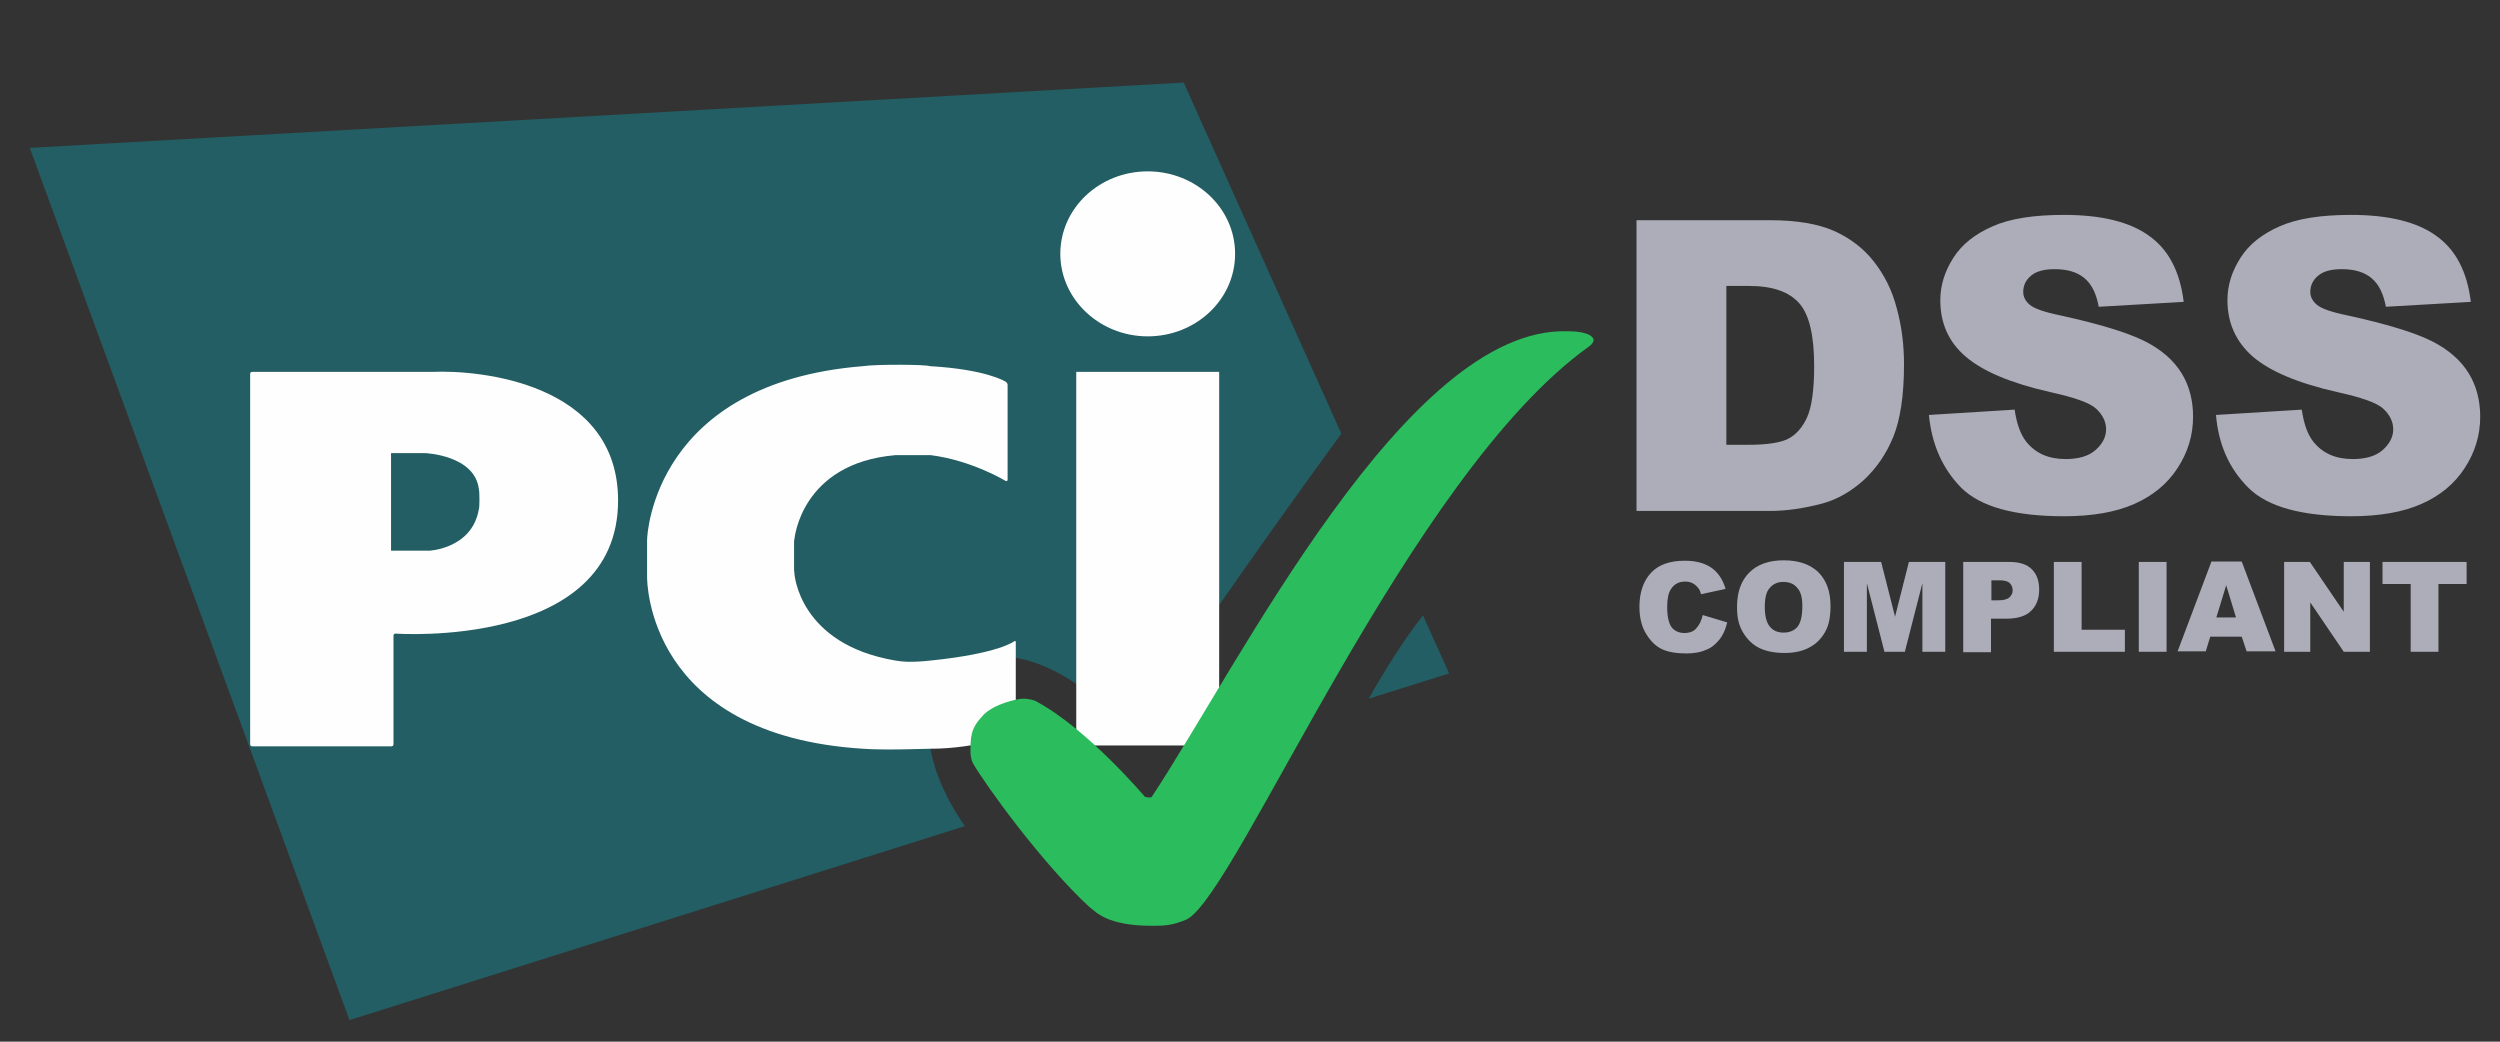 <svg width="48" height="20" viewBox="0 0 48 20" fill="none" xmlns="http://www.w3.org/2000/svg">
<rect x="0" y="0" width="48" height="20" fill="#333333" stroke="none"/>
<g clip-path="url(#clip0_74_2708)">
<g clip-path="url(#clip1_74_2708)">
<path d="M32.692 11.809L33.162 11.95C33.131 12.083 33.084 12.193 33.013 12.279C32.943 12.365 32.864 12.436 32.762 12.475C32.66 12.522 32.535 12.546 32.378 12.546C32.19 12.546 32.041 12.522 31.916 12.467C31.798 12.412 31.696 12.318 31.61 12.177C31.524 12.044 31.477 11.864 31.477 11.652C31.477 11.37 31.555 11.15 31.704 10.993C31.853 10.836 32.072 10.766 32.347 10.766C32.566 10.766 32.731 10.813 32.856 10.899C32.982 10.985 33.076 11.119 33.131 11.307L32.66 11.409C32.645 11.354 32.629 11.315 32.606 11.291C32.574 11.252 32.543 11.221 32.496 11.197C32.449 11.174 32.402 11.166 32.355 11.166C32.237 11.166 32.143 11.213 32.08 11.315C32.033 11.385 32.01 11.503 32.01 11.652C32.01 11.84 32.041 11.973 32.096 12.044C32.151 12.114 32.237 12.154 32.339 12.154C32.441 12.154 32.519 12.122 32.566 12.067C32.629 11.997 32.668 11.918 32.692 11.809Z" fill="#ACADB8"/>
<path d="M33.351 11.652C33.351 11.369 33.429 11.15 33.586 10.993C33.743 10.836 33.962 10.758 34.245 10.758C34.535 10.758 34.754 10.836 34.911 10.985C35.068 11.142 35.146 11.354 35.146 11.636C35.146 11.84 35.115 12.004 35.044 12.13C34.974 12.255 34.88 12.357 34.746 12.428C34.621 12.498 34.456 12.537 34.268 12.537C34.072 12.537 33.915 12.506 33.782 12.443C33.657 12.381 33.554 12.287 33.468 12.146C33.382 12.004 33.351 11.855 33.351 11.652ZM33.884 11.652C33.884 11.824 33.915 11.95 33.978 12.028C34.041 12.106 34.127 12.146 34.245 12.146C34.362 12.146 34.448 12.106 34.511 12.036C34.574 11.957 34.605 11.824 34.605 11.636C34.605 11.471 34.574 11.354 34.503 11.283C34.441 11.205 34.346 11.173 34.237 11.173C34.127 11.173 34.041 11.213 33.978 11.291C33.915 11.354 33.884 11.479 33.884 11.652Z" fill="#ACADB8"/>
<path d="M35.42 10.789H36.118L36.385 11.84L36.651 10.789H37.349V12.514H36.91V11.197L36.573 12.514H36.181L35.844 11.197V12.514H35.404V10.789H35.42Z" fill="#ACADB8"/>
<path d="M37.694 10.789H38.58C38.776 10.789 38.917 10.836 39.011 10.93C39.105 11.024 39.152 11.15 39.152 11.322C39.152 11.495 39.097 11.636 38.995 11.73C38.894 11.832 38.729 11.879 38.517 11.879H38.227V12.522H37.694V10.789ZM38.227 11.526H38.361C38.462 11.526 38.533 11.511 38.58 11.471C38.619 11.432 38.643 11.393 38.643 11.338C38.643 11.283 38.627 11.236 38.588 11.197C38.549 11.158 38.486 11.142 38.384 11.142H38.235V11.526H38.227Z" fill="#ACADB8"/>
<path d="M39.434 10.789H39.967V12.091H40.798V12.514H39.434V10.789Z" fill="#ACADB8"/>
<path d="M41.065 10.789H41.598V12.514H41.065V10.789Z" fill="#ACADB8"/>
<path d="M43.041 12.224H42.437L42.351 12.506H41.81L42.46 10.781H43.041L43.691 12.506H43.135L43.041 12.224ZM42.931 11.855L42.743 11.236L42.554 11.855H42.931Z" fill="#ACADB8"/>
<path d="M43.855 10.789H44.349L45 11.746V10.789H45.502V12.514H45L44.357 11.566V12.514H43.855V10.789Z" fill="#ACADB8"/>
<path d="M45.736 10.789H47.359V11.213H46.818V12.514H46.285V11.213H45.744V10.789H45.736Z" fill="#ACADB8"/>
<path d="M26.279 13.415L27.823 12.93L27.322 11.816C26.953 12.279 26.585 12.875 26.279 13.415ZM25.754 8.327L22.727 1.585L0.571 2.839L6.71 19.586L18.525 15.862C17.773 14.78 17.498 13.494 18.368 12.867C19.34 12.161 20.807 12.976 21.739 14.129C22.641 12.624 25.173 9.119 25.754 8.327Z" fill="#225E63"/>
<path d="M22.036 6.458C22.961 6.458 23.714 5.752 23.714 4.874C23.714 3.996 22.961 3.29 22.036 3.29C21.111 3.29 20.358 3.996 20.358 4.874C20.358 5.744 21.111 6.458 22.036 6.458ZM20.664 7.14H23.408V14.313H20.664V7.14Z" fill="#FEFEFE"/>
<path d="M19.307 9.233C19.331 9.241 19.346 9.233 19.346 9.209V7.39C19.346 7.367 19.331 7.343 19.307 7.328C19.307 7.328 18.946 7.092 17.849 7.03C17.794 6.998 16.83 6.991 16.571 7.03C12.572 7.351 12.424 10.244 12.424 10.37V11.075C12.424 11.161 12.424 14.117 16.571 14.376C16.979 14.407 17.77 14.376 17.849 14.376C18.805 14.376 19.464 14.086 19.464 14.086C19.487 14.078 19.503 14.054 19.503 14.031V12.33C19.503 12.306 19.487 12.298 19.472 12.314C19.472 12.314 19.174 12.549 17.872 12.682C17.504 12.722 17.323 12.706 17.19 12.682C15.34 12.369 15.254 11.02 15.254 11.02C15.254 10.997 15.246 10.958 15.246 10.942V10.424C15.246 10.401 15.246 10.362 15.254 10.346C15.254 10.346 15.379 8.896 17.19 8.739H17.872C18.664 8.841 19.307 9.233 19.307 9.233Z" fill="#FEFEFE"/>
<path d="M4.803 14.29C4.803 14.313 4.819 14.329 4.842 14.329H7.516C7.539 14.329 7.555 14.313 7.555 14.29V12.204C7.555 12.181 7.571 12.165 7.594 12.165C7.594 12.165 11.867 12.471 11.867 9.609C11.867 7.343 9.186 7.1 8.308 7.14C8.292 7.14 4.842 7.14 4.842 7.14C4.819 7.14 4.803 7.155 4.803 7.179V14.29ZM7.508 10.573V8.7H8.167C8.167 8.7 9.115 8.739 9.194 9.39C9.209 9.437 9.209 9.758 9.194 9.774C9.068 10.534 8.245 10.573 8.245 10.573H7.508Z" fill="#FEFEFE"/>
<path d="M22.115 17.775C22.335 17.775 22.507 17.775 22.79 17.65C23.762 17.14 27.047 9.12 30.512 6.65C30.536 6.634 30.559 6.611 30.575 6.587C30.598 6.556 30.598 6.525 30.598 6.525C30.598 6.525 30.598 6.36 30.089 6.36C27.008 6.274 23.801 12.742 22.115 15.298C22.092 15.329 21.982 15.298 21.982 15.298C21.982 15.298 20.853 13.965 19.873 13.455C19.85 13.447 19.74 13.408 19.622 13.416C19.544 13.416 19.089 13.51 18.878 13.73C18.627 13.996 18.634 14.145 18.634 14.467C18.634 14.49 18.65 14.6 18.681 14.655C18.924 15.078 20.014 16.583 20.916 17.414C21.049 17.516 21.261 17.775 22.115 17.775Z" fill="#2BBC5D"/>
<path d="M31.421 4.228H33.985C34.495 4.228 34.902 4.298 35.208 4.431C35.522 4.572 35.78 4.769 35.976 5.019C36.18 5.278 36.329 5.576 36.416 5.913C36.51 6.25 36.557 6.611 36.557 6.995C36.557 7.591 36.486 8.053 36.353 8.383C36.219 8.712 36.031 8.986 35.788 9.214C35.545 9.433 35.286 9.582 35.012 9.661C34.636 9.763 34.291 9.81 33.985 9.81H31.421V4.228ZM33.146 5.49V8.54H33.57C33.93 8.54 34.189 8.5 34.338 8.422C34.487 8.344 34.612 8.202 34.699 8.006C34.785 7.81 34.832 7.481 34.832 7.034C34.832 6.438 34.738 6.039 34.542 5.819C34.346 5.6 34.032 5.49 33.577 5.49H33.146Z" fill="#ACADB8"/>
<path d="M37.035 7.967L38.681 7.865C38.72 8.132 38.791 8.336 38.901 8.477C39.081 8.704 39.332 8.814 39.661 8.814C39.904 8.814 40.1 8.759 40.233 8.642C40.367 8.524 40.437 8.391 40.437 8.242C40.437 8.101 40.374 7.967 40.249 7.85C40.124 7.732 39.826 7.63 39.363 7.528C38.603 7.356 38.07 7.128 37.74 6.846C37.411 6.564 37.254 6.203 37.254 5.764C37.254 5.474 37.34 5.208 37.505 4.949C37.67 4.69 37.921 4.494 38.258 4.345C38.595 4.196 39.05 4.126 39.63 4.126C40.343 4.126 40.892 4.259 41.26 4.526C41.637 4.792 41.856 5.215 41.927 5.796L40.296 5.89C40.249 5.639 40.163 5.459 40.022 5.341C39.881 5.223 39.692 5.168 39.449 5.168C39.246 5.168 39.097 5.208 38.995 5.294C38.893 5.38 38.846 5.482 38.846 5.607C38.846 5.694 38.885 5.78 38.971 5.851C39.05 5.921 39.246 5.992 39.551 6.054C40.304 6.219 40.845 6.384 41.174 6.548C41.504 6.713 41.739 6.925 41.888 7.168C42.037 7.411 42.107 7.693 42.107 7.999C42.107 8.359 42.005 8.689 41.809 8.987C41.613 9.292 41.331 9.52 40.978 9.676C40.625 9.833 40.171 9.912 39.63 9.912C38.681 9.912 38.023 9.731 37.654 9.363C37.293 8.994 37.09 8.532 37.035 7.967Z" fill="#ACADB8"/>
<path d="M42.547 7.967L44.194 7.865C44.233 8.132 44.303 8.336 44.413 8.477C44.594 8.704 44.844 8.814 45.174 8.814C45.417 8.814 45.613 8.759 45.746 8.642C45.879 8.524 45.95 8.391 45.95 8.242C45.95 8.101 45.887 7.967 45.762 7.85C45.636 7.732 45.338 7.63 44.876 7.528C44.115 7.356 43.582 7.128 43.253 6.846C42.931 6.564 42.767 6.203 42.767 5.764C42.767 5.474 42.853 5.208 43.018 4.949C43.182 4.69 43.433 4.494 43.77 4.345C44.108 4.196 44.562 4.126 45.142 4.126C45.856 4.126 46.405 4.259 46.773 4.526C47.15 4.792 47.369 5.215 47.44 5.796L45.809 5.89C45.762 5.639 45.675 5.459 45.534 5.341C45.393 5.223 45.205 5.168 44.962 5.168C44.758 5.168 44.609 5.208 44.507 5.294C44.405 5.38 44.358 5.482 44.358 5.607C44.358 5.694 44.398 5.78 44.484 5.851C44.562 5.921 44.758 5.992 45.064 6.054C45.817 6.219 46.358 6.384 46.687 6.548C47.016 6.713 47.251 6.925 47.4 7.168C47.549 7.411 47.62 7.693 47.62 7.999C47.62 8.359 47.518 8.689 47.322 8.987C47.126 9.292 46.844 9.52 46.491 9.676C46.138 9.833 45.683 9.912 45.142 9.912C44.194 9.912 43.535 9.731 43.167 9.363C42.798 8.994 42.594 8.532 42.547 7.967Z" fill="#ACADB8"/>
</g>
</g>
<defs>
<clipPath id="clip0_74_2708">
<rect width="47.783" height="18.891" fill="white" transform="translate(0.053 0.929)"/>
</clipPath>
<clipPath id="clip1_74_2708">
<rect width="47.783" height="18.891" fill="white" transform="translate(0.053 0.929)"/>
</clipPath>
</defs>
</svg>
